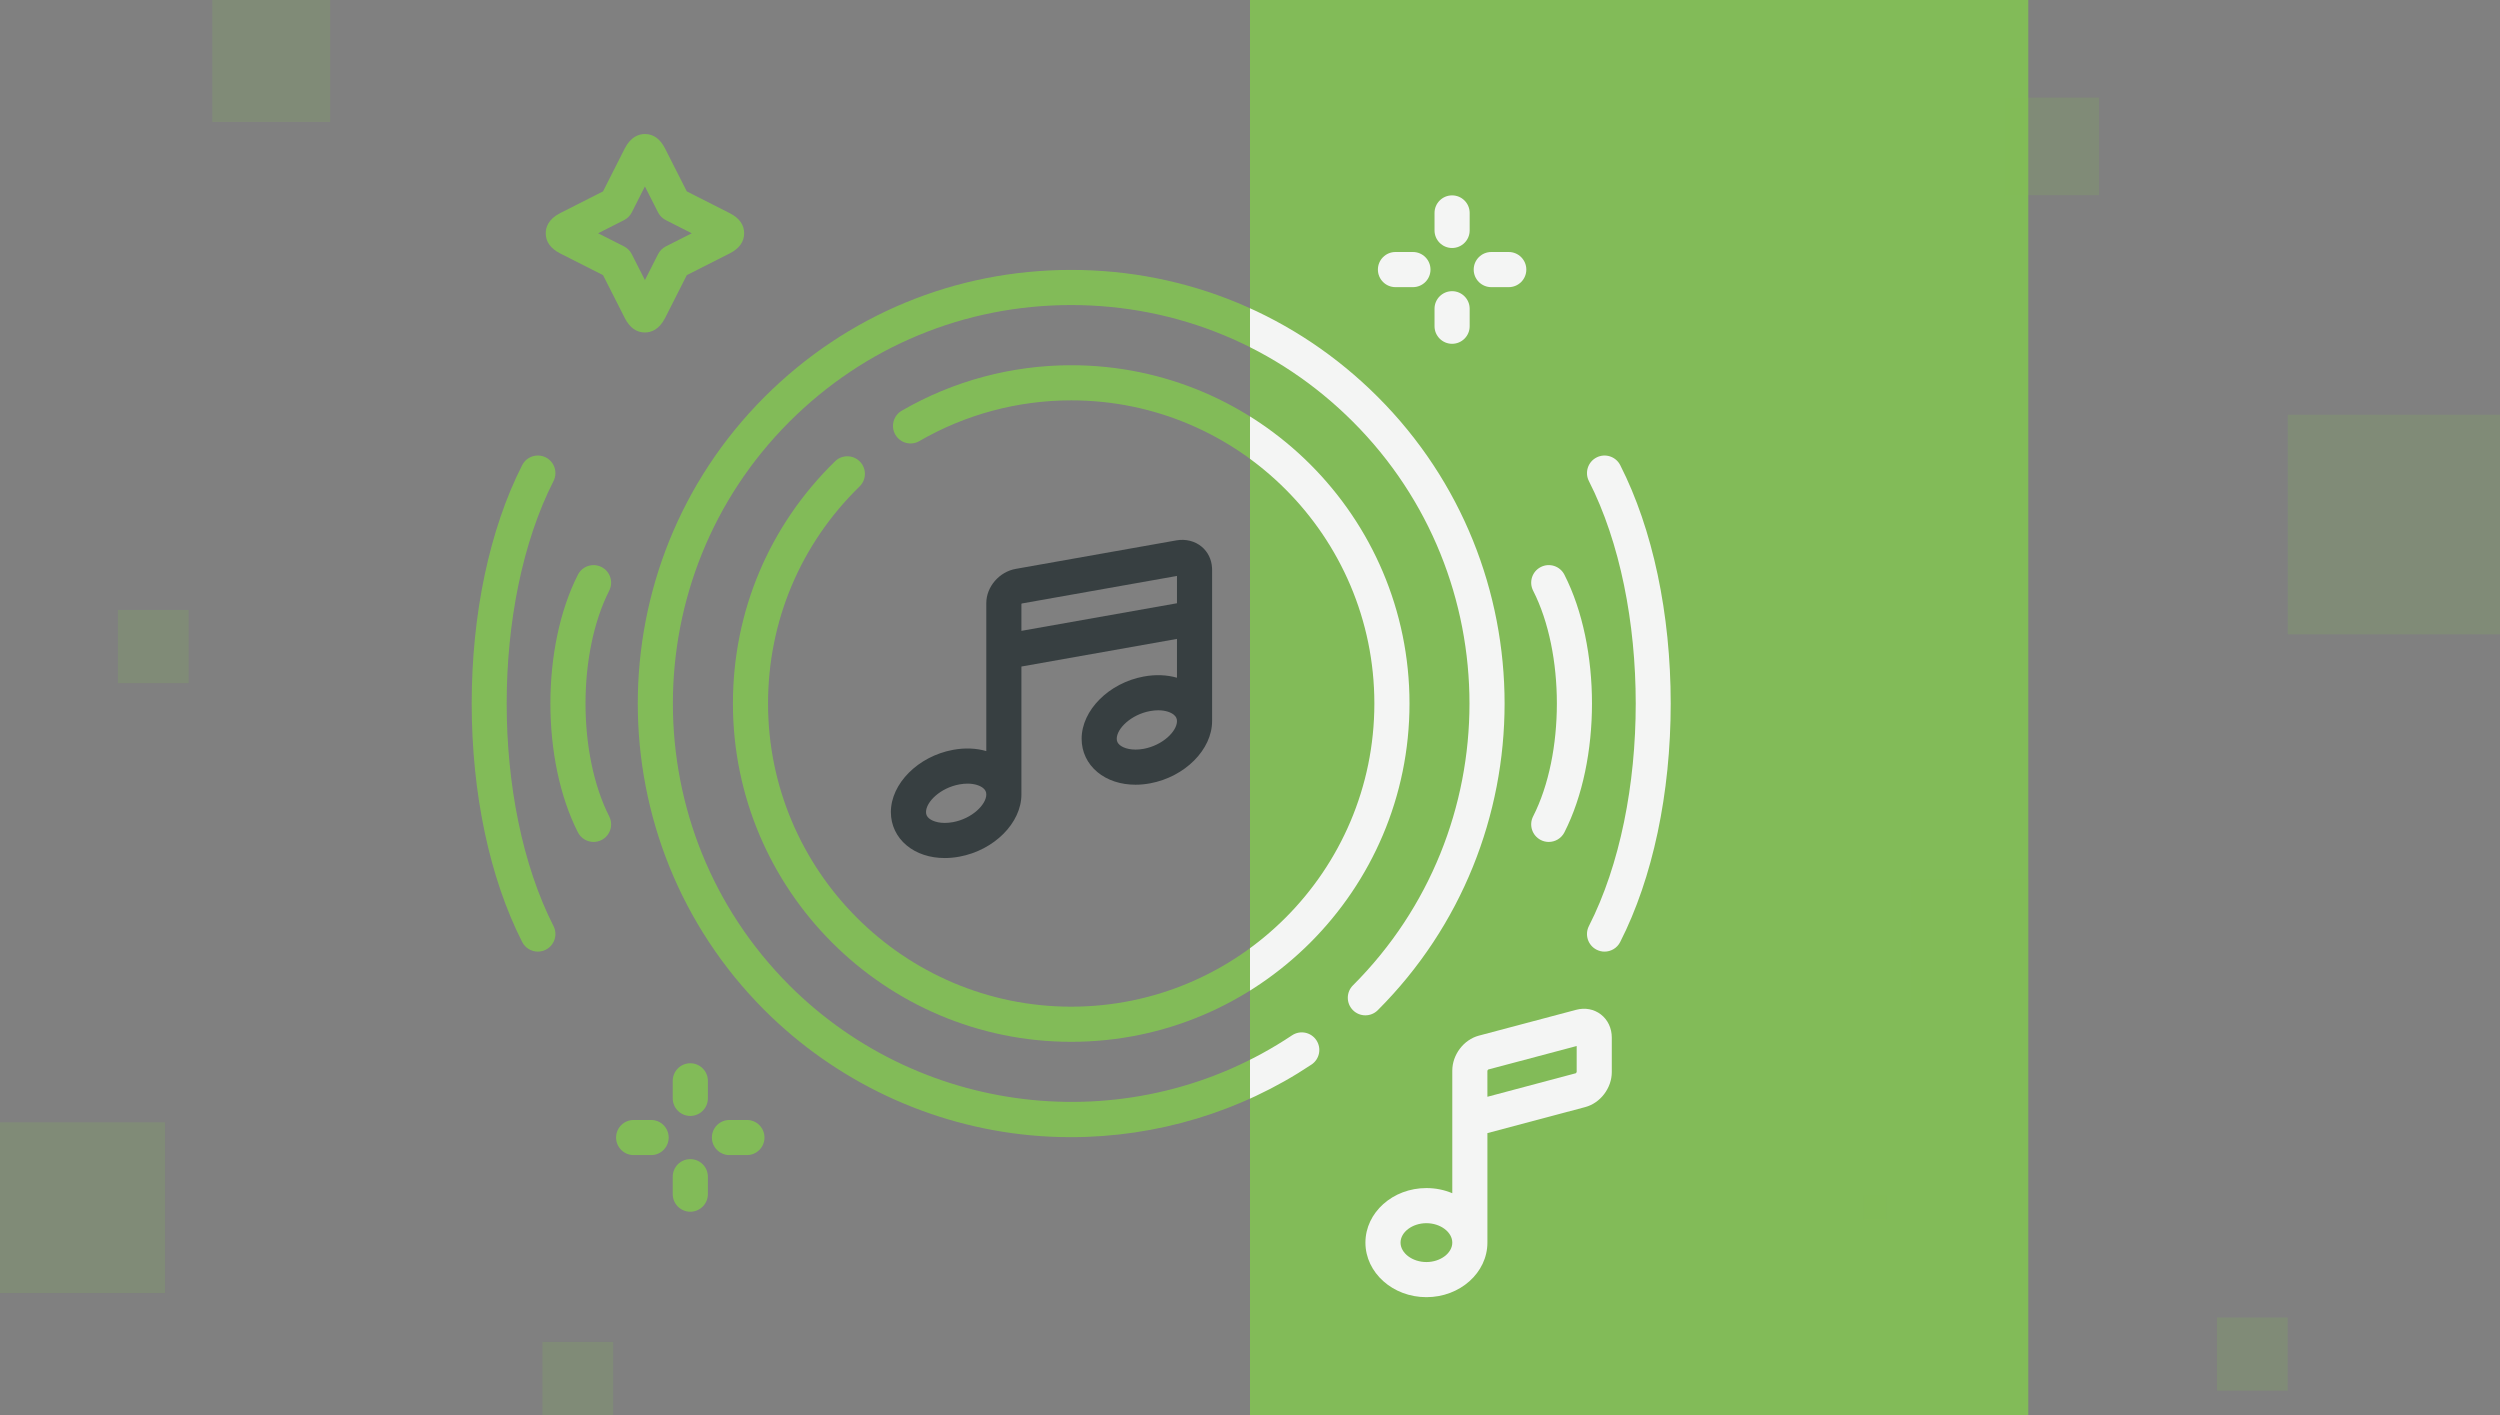 <svg width="106" height="60" viewBox="0 0 106 60" fill="none" xmlns="http://www.w3.org/2000/svg">
<rect x="0" y="0" width="106" height="60" fill="#808080" stroke="none"/>
<rect x="53" width="33" height="60" fill="#82BB58"/>
<path d="M67.876 43.011C67.585 42.787 67.205 42.716 66.833 42.815L62.701 43.912C62.06 44.083 61.577 44.72 61.577 45.395V50.592C61.243 50.452 60.872 50.373 60.48 50.373C59.054 50.373 57.894 51.411 57.894 52.687C57.894 53.962 59.054 55 60.48 55C61.906 55 63.066 53.962 63.066 52.687C63.066 52.654 63.066 48.044 63.066 48.044L67.215 46.94C67.856 46.77 68.34 46.132 68.34 45.457V43.991C68.34 43.595 68.171 43.238 67.876 43.011ZM60.48 53.51C59.885 53.51 59.383 53.133 59.383 52.687C59.383 52.24 59.885 51.863 60.48 51.863C61.074 51.863 61.577 52.24 61.577 52.687C61.577 53.133 61.074 53.51 60.48 53.51ZM66.816 45.505L63.066 46.502L63.065 45.403C63.068 45.387 63.086 45.36 63.101 45.347L66.851 44.351L66.851 45.449C66.848 45.465 66.831 45.492 66.816 45.505Z" fill="#82BB58"/>
<path d="M68.697 19.721C68.51 19.355 68.061 19.209 67.695 19.395C67.329 19.582 67.183 20.03 67.369 20.397C70.017 25.599 70.017 34.063 67.369 39.266C67.183 39.632 67.329 40.08 67.695 40.267C67.803 40.322 67.919 40.348 68.032 40.348C68.303 40.348 68.565 40.2 68.696 39.941C70.077 37.228 70.838 33.638 70.838 29.831C70.838 26.024 70.077 22.434 68.697 19.721Z" fill="#82BB58"/>
<path d="M65.33 35.616C65.438 35.672 65.553 35.697 65.667 35.697C65.938 35.697 66.2 35.549 66.331 35.29C67.89 32.228 67.89 27.43 66.331 24.368C66.145 24.001 65.696 23.855 65.33 24.042C64.963 24.228 64.817 24.677 65.004 25.043C66.347 27.682 66.347 31.976 65.004 34.615C64.817 34.981 64.963 35.43 65.33 35.616Z" fill="#82BB58"/>
<path d="M58.419 16.83C54.947 13.357 50.33 11.444 45.418 11.444C40.507 11.444 35.889 13.357 32.416 16.83C25.25 23.999 25.25 35.663 32.416 42.832C35.442 45.856 39.449 47.74 43.699 48.137C44.268 48.19 44.837 48.216 45.406 48.216C49.028 48.216 52.596 47.148 55.608 45.137C55.95 44.909 56.042 44.446 55.814 44.104C55.586 43.762 55.123 43.67 54.781 43.898C48.114 48.349 39.151 47.458 33.47 41.779C26.884 35.191 26.884 24.471 33.469 17.883C36.661 14.691 40.904 12.934 45.418 12.934C49.932 12.934 54.175 14.691 57.365 17.883C63.953 24.471 63.953 35.191 57.365 41.779C57.074 42.07 57.074 42.541 57.365 42.832C57.656 43.123 58.127 43.123 58.418 42.832C65.587 35.663 65.587 23.999 58.419 16.83Z" fill="#82BB58"/>
<path d="M36.447 20.625C36.742 20.338 36.748 19.866 36.461 19.572C36.174 19.277 35.702 19.271 35.408 19.558C32.614 22.281 31.076 25.929 31.076 29.829C31.076 37.738 37.511 44.173 45.419 44.173C53.328 44.173 59.763 37.738 59.763 29.829C59.763 21.92 53.328 15.486 45.419 15.486C42.894 15.486 40.409 16.152 38.234 17.414C37.878 17.62 37.757 18.076 37.963 18.432C38.17 18.787 38.626 18.909 38.981 18.702C40.929 17.572 43.156 16.975 45.419 16.975C52.507 16.975 58.273 22.741 58.273 29.829C58.273 36.917 52.507 42.683 45.419 42.683C38.332 42.683 32.565 36.917 32.565 29.829C32.566 26.334 33.944 23.065 36.447 20.625Z" fill="#82BB58"/>
<path d="M23.753 10.746L25.569 11.666L26.491 13.485C26.698 13.891 26.985 14.097 27.345 14.097H27.347C27.595 14.096 27.944 13.989 28.2 13.483L29.12 11.666L30.936 10.746C31.344 10.54 31.552 10.252 31.552 9.891C31.552 9.529 31.345 9.242 30.937 9.036L29.12 8.115L28.2 6.299C27.994 5.891 27.707 5.684 27.346 5.683C27.345 5.683 27.345 5.683 27.344 5.683C27.096 5.683 26.748 5.79 26.489 6.296L25.569 8.115L23.753 9.035C23.246 9.292 23.139 9.641 23.139 9.889C23.138 10.249 23.344 10.537 23.753 10.746ZM26.46 9.333C26.601 9.262 26.716 9.147 26.788 9.005L27.344 7.905L27.902 9.006C27.974 9.147 28.088 9.262 28.23 9.333L29.329 9.891L28.23 10.448C28.088 10.52 27.974 10.635 27.902 10.776L27.345 11.876L26.787 10.776C26.716 10.635 26.601 10.52 26.46 10.448L25.36 9.891L26.46 9.333Z" fill="#82BB58"/>
<path d="M59.167 12.175H59.909C60.32 12.175 60.653 11.841 60.653 11.43C60.653 11.019 60.32 10.685 59.909 10.685H59.167C58.756 10.685 58.423 11.019 58.423 11.43C58.423 11.841 58.756 12.175 59.167 12.175Z" fill="#82BB58"/>
<path d="M63.23 12.175H63.971C64.382 12.175 64.716 11.841 64.716 11.43C64.716 11.019 64.382 10.685 63.971 10.685H63.23C62.819 10.685 62.485 11.019 62.485 11.43C62.485 11.841 62.819 12.175 63.23 12.175Z" fill="#82BB58"/>
<path d="M61.569 14.577C61.98 14.577 62.314 14.243 62.314 13.832V13.091C62.314 12.68 61.98 12.346 61.569 12.346C61.157 12.346 60.824 12.68 60.824 13.091V13.832C60.824 14.243 61.158 14.577 61.569 14.577Z" fill="#82BB58"/>
<path d="M61.569 10.515C61.98 10.515 62.314 10.181 62.314 9.77V9.029C62.314 8.618 61.98 8.284 61.569 8.284C61.157 8.284 60.824 8.618 60.824 9.029V9.77C60.824 10.181 61.158 10.515 61.569 10.515Z" fill="#82BB58"/>
<path d="M31.669 47.487H30.928C30.517 47.487 30.184 47.82 30.184 48.231C30.184 48.643 30.517 48.976 30.928 48.976H31.669C32.081 48.976 32.414 48.643 32.414 48.231C32.414 47.82 32.081 47.487 31.669 47.487Z" fill="#82BB58"/>
<path d="M27.608 47.487H26.867C26.456 47.487 26.122 47.82 26.122 48.231C26.122 48.643 26.456 48.976 26.867 48.976H27.608C28.019 48.976 28.352 48.643 28.352 48.231C28.352 47.82 28.019 47.487 27.608 47.487Z" fill="#82BB58"/>
<path d="M29.269 45.082C28.858 45.082 28.524 45.416 28.524 45.827V46.571C28.524 46.982 28.858 47.316 29.269 47.316C29.68 47.316 30.014 46.982 30.014 46.571V45.827C30.014 45.416 29.68 45.082 29.269 45.082Z" fill="#82BB58"/>
<path d="M29.269 49.147C28.858 49.147 28.524 49.48 28.524 49.892V50.633C28.524 51.044 28.858 51.377 29.269 51.377C29.68 51.377 30.014 51.044 30.014 50.633V49.892C30.014 49.48 29.68 49.147 29.269 49.147Z" fill="#82BB58"/>
<path d="M48.493 28.685C47.017 28.957 45.861 30.116 45.861 31.323C45.861 31.876 46.098 32.378 46.529 32.736C46.95 33.087 47.519 33.272 48.146 33.272C48.347 33.272 48.554 33.253 48.764 33.214C50.238 32.941 51.393 31.783 51.393 30.576V24.138C51.393 24.111 51.392 24.085 51.389 24.059C51.368 23.717 51.214 23.401 50.956 23.184C50.668 22.942 50.278 22.843 49.883 22.911L43.071 24.12C42.369 24.242 41.819 24.881 41.819 25.572V31.846C41.391 31.722 40.907 31.701 40.406 31.794C38.93 32.066 37.773 33.225 37.773 34.432C37.773 34.985 38.011 35.487 38.441 35.845C38.862 36.196 39.432 36.381 40.058 36.381C40.259 36.381 40.466 36.362 40.676 36.323C42.152 36.051 43.308 34.892 43.308 33.685V28.261L49.904 27.09V28.736C49.477 28.613 48.994 28.592 48.493 28.685ZM48.493 31.75C47.998 31.841 47.646 31.728 47.482 31.592C47.391 31.516 47.35 31.433 47.35 31.323C47.35 30.892 47.955 30.299 48.764 30.149H48.764C48.888 30.127 49.003 30.116 49.109 30.116C49.422 30.116 49.65 30.206 49.772 30.307C49.863 30.383 49.904 30.466 49.904 30.576C49.904 31.007 49.3 31.6 48.493 31.75ZM40.406 34.859C39.909 34.95 39.558 34.837 39.394 34.701C39.303 34.625 39.263 34.542 39.263 34.432C39.263 34.001 39.867 33.408 40.676 33.259C40.801 33.236 40.916 33.226 41.022 33.226C41.337 33.226 41.565 33.315 41.688 33.417C41.778 33.492 41.819 33.575 41.819 33.686C41.819 34.116 41.214 34.71 40.406 34.859ZM43.308 26.748V25.603C43.315 25.596 43.323 25.589 43.329 25.587L49.904 24.42V25.578L43.308 26.748Z" fill="#373F41"/>
<path d="M23.469 20.397C23.655 20.03 23.509 19.582 23.143 19.395C22.776 19.209 22.328 19.355 22.141 19.721C20.761 22.434 20 26.024 20 29.831C20 33.638 20.761 37.228 22.141 39.941C22.273 40.2 22.534 40.348 22.805 40.348C22.919 40.348 23.035 40.322 23.143 40.267C23.509 40.08 23.655 39.632 23.469 39.266C20.821 34.063 20.821 25.599 23.469 20.397Z" fill="#82BB58"/>
<path d="M25.505 24.042C25.138 23.856 24.689 24.002 24.503 24.369C22.948 27.431 22.948 32.228 24.503 35.291C24.635 35.549 24.896 35.698 25.168 35.698C25.281 35.698 25.396 35.672 25.505 35.617C25.871 35.431 26.017 34.983 25.831 34.616C24.491 31.977 24.491 27.683 25.831 25.043C26.017 24.677 25.871 24.228 25.505 24.042Z" fill="#82BB58"/>
<g clip-path="url(#clip0)">
<path d="M67.876 43.011C67.585 42.787 67.205 42.716 66.833 42.815L62.701 43.912C62.06 44.083 61.577 44.72 61.577 45.396V50.593C61.243 50.452 60.872 50.374 60.48 50.374C59.054 50.374 57.894 51.411 57.894 52.687C57.894 53.962 59.054 55 60.48 55C61.906 55 63.066 53.962 63.066 52.687C63.066 52.654 63.066 48.044 63.066 48.044L67.215 46.94C67.856 46.77 68.34 46.132 68.34 45.457V43.992C68.34 43.595 68.171 43.238 67.876 43.011ZM60.48 53.511C59.885 53.511 59.383 53.133 59.383 52.687C59.383 52.24 59.885 51.863 60.48 51.863C61.074 51.863 61.577 52.24 61.577 52.687C61.577 53.133 61.074 53.511 60.48 53.511ZM66.816 45.505L63.066 46.503L63.065 45.403C63.068 45.387 63.086 45.36 63.101 45.347L66.851 44.351L66.851 45.449C66.848 45.465 66.831 45.492 66.816 45.505Z" fill="#F4F5F4"/>
<path d="M68.697 19.721C68.51 19.355 68.061 19.209 67.695 19.396C67.329 19.582 67.183 20.031 67.369 20.397C70.017 25.599 70.017 34.064 67.369 39.266C67.183 39.632 67.329 40.081 67.695 40.267C67.803 40.322 67.919 40.349 68.032 40.349C68.303 40.349 68.565 40.2 68.696 39.941C70.077 37.229 70.838 33.638 70.838 29.831C70.838 26.024 70.077 22.434 68.697 19.721Z" fill="#F4F5F4"/>
<path d="M65.33 35.617C65.438 35.672 65.553 35.698 65.667 35.698C65.938 35.698 66.2 35.549 66.331 35.291C67.89 32.228 67.89 27.43 66.331 24.368C66.145 24.001 65.696 23.855 65.33 24.042C64.963 24.228 64.817 24.677 65.004 25.043C66.347 27.682 66.347 31.976 65.004 34.615C64.817 34.982 64.963 35.43 65.33 35.617Z" fill="#F4F5F4"/>
<path d="M58.419 16.83C54.947 13.357 50.33 11.444 45.418 11.444C40.507 11.444 35.889 13.357 32.416 16.83C25.25 23.999 25.25 35.663 32.416 42.833C35.442 45.856 39.449 47.74 43.699 48.137C44.268 48.19 44.837 48.217 45.406 48.217C49.028 48.217 52.596 47.148 55.608 45.137C55.95 44.909 56.042 44.447 55.814 44.105C55.586 43.762 55.123 43.67 54.781 43.899C48.114 48.349 39.151 47.458 33.47 41.779C26.884 35.191 26.884 24.471 33.469 17.883C36.661 14.691 40.904 12.934 45.418 12.934C49.932 12.934 54.175 14.691 57.365 17.883C63.953 24.471 63.953 35.191 57.365 41.779C57.074 42.07 57.074 42.541 57.365 42.832C57.656 43.123 58.127 43.123 58.418 42.832C65.587 35.663 65.587 23.999 58.419 16.83Z" fill="#F4F5F4"/>
<path d="M36.447 20.625C36.742 20.338 36.748 19.867 36.461 19.572C36.174 19.278 35.702 19.272 35.408 19.559C32.614 22.281 31.076 25.929 31.076 29.829C31.076 37.738 37.511 44.173 45.419 44.173C53.328 44.173 59.763 37.738 59.763 29.829C59.763 21.92 53.328 15.486 45.419 15.486C42.894 15.486 40.409 16.153 38.234 17.414C37.878 17.62 37.757 18.076 37.963 18.432C38.17 18.788 38.626 18.909 38.981 18.703C40.929 17.573 43.156 16.975 45.419 16.975C52.507 16.975 58.273 22.742 58.273 29.829C58.273 36.917 52.507 42.684 45.419 42.684C38.332 42.684 32.565 36.917 32.565 29.829C32.566 26.334 33.944 23.065 36.447 20.625Z" fill="#F4F5F4"/>
<path d="M59.167 12.175H59.909C60.32 12.175 60.653 11.842 60.653 11.43C60.653 11.019 60.32 10.685 59.909 10.685H59.167C58.756 10.685 58.423 11.019 58.423 11.43C58.423 11.842 58.756 12.175 59.167 12.175Z" fill="#F4F5F4"/>
<path d="M63.23 12.175H63.971C64.382 12.175 64.716 11.842 64.716 11.43C64.716 11.019 64.382 10.685 63.971 10.685H63.23C62.819 10.685 62.485 11.019 62.485 11.43C62.485 11.842 62.819 12.175 63.23 12.175Z" fill="#F4F5F4"/>
<path d="M61.569 14.577C61.98 14.577 62.314 14.244 62.314 13.832V13.091C62.314 12.68 61.98 12.346 61.569 12.346C61.157 12.346 60.824 12.68 60.824 13.091V13.832C60.824 14.243 61.158 14.577 61.569 14.577Z" fill="#F4F5F4"/>
<path d="M61.569 10.515C61.98 10.515 62.314 10.182 62.314 9.77V9.029C62.314 8.618 61.98 8.284 61.569 8.284C61.157 8.284 60.824 8.618 60.824 9.029V9.77C60.824 10.182 61.158 10.515 61.569 10.515Z" fill="#F4F5F4"/>
</g>
<rect opacity="0.2" x="85" y="4.138" width="4" height="4.138" fill="#82BB58"/>
<rect opacity="0.2" x="97" y="17.586" width="9" height="9.31" fill="#82BB58"/>
<rect opacity="0.2" x="81" y="37.242" width="5" height="5.172" fill="#82BB58"/>
<rect opacity="0.2" x="94" y="55.862" width="3" height="3.103" fill="#82BB58"/>
<rect opacity="0.2" x="9" width="5" height="5.172" fill="#82BB58"/>
<rect opacity="0.2" x="23" y="56.897" width="3" height="3.103" fill="#82BB58"/>
<rect opacity="0.2" y="47.586" width="7" height="7.241" fill="#82BB58"/>
<rect opacity="0.2" x="5" y="25.862" width="3" height="3.103" fill="#82BB58"/>
<rect opacity="0.2" x="79" y="50.69" width="1" height="1.034" fill="#82BB58"/>
<defs>
<clipPath id="clip0">
<rect width="18" height="47" fill="white" transform="translate(53 8)"/>
</clipPath>
</defs>
</svg>
